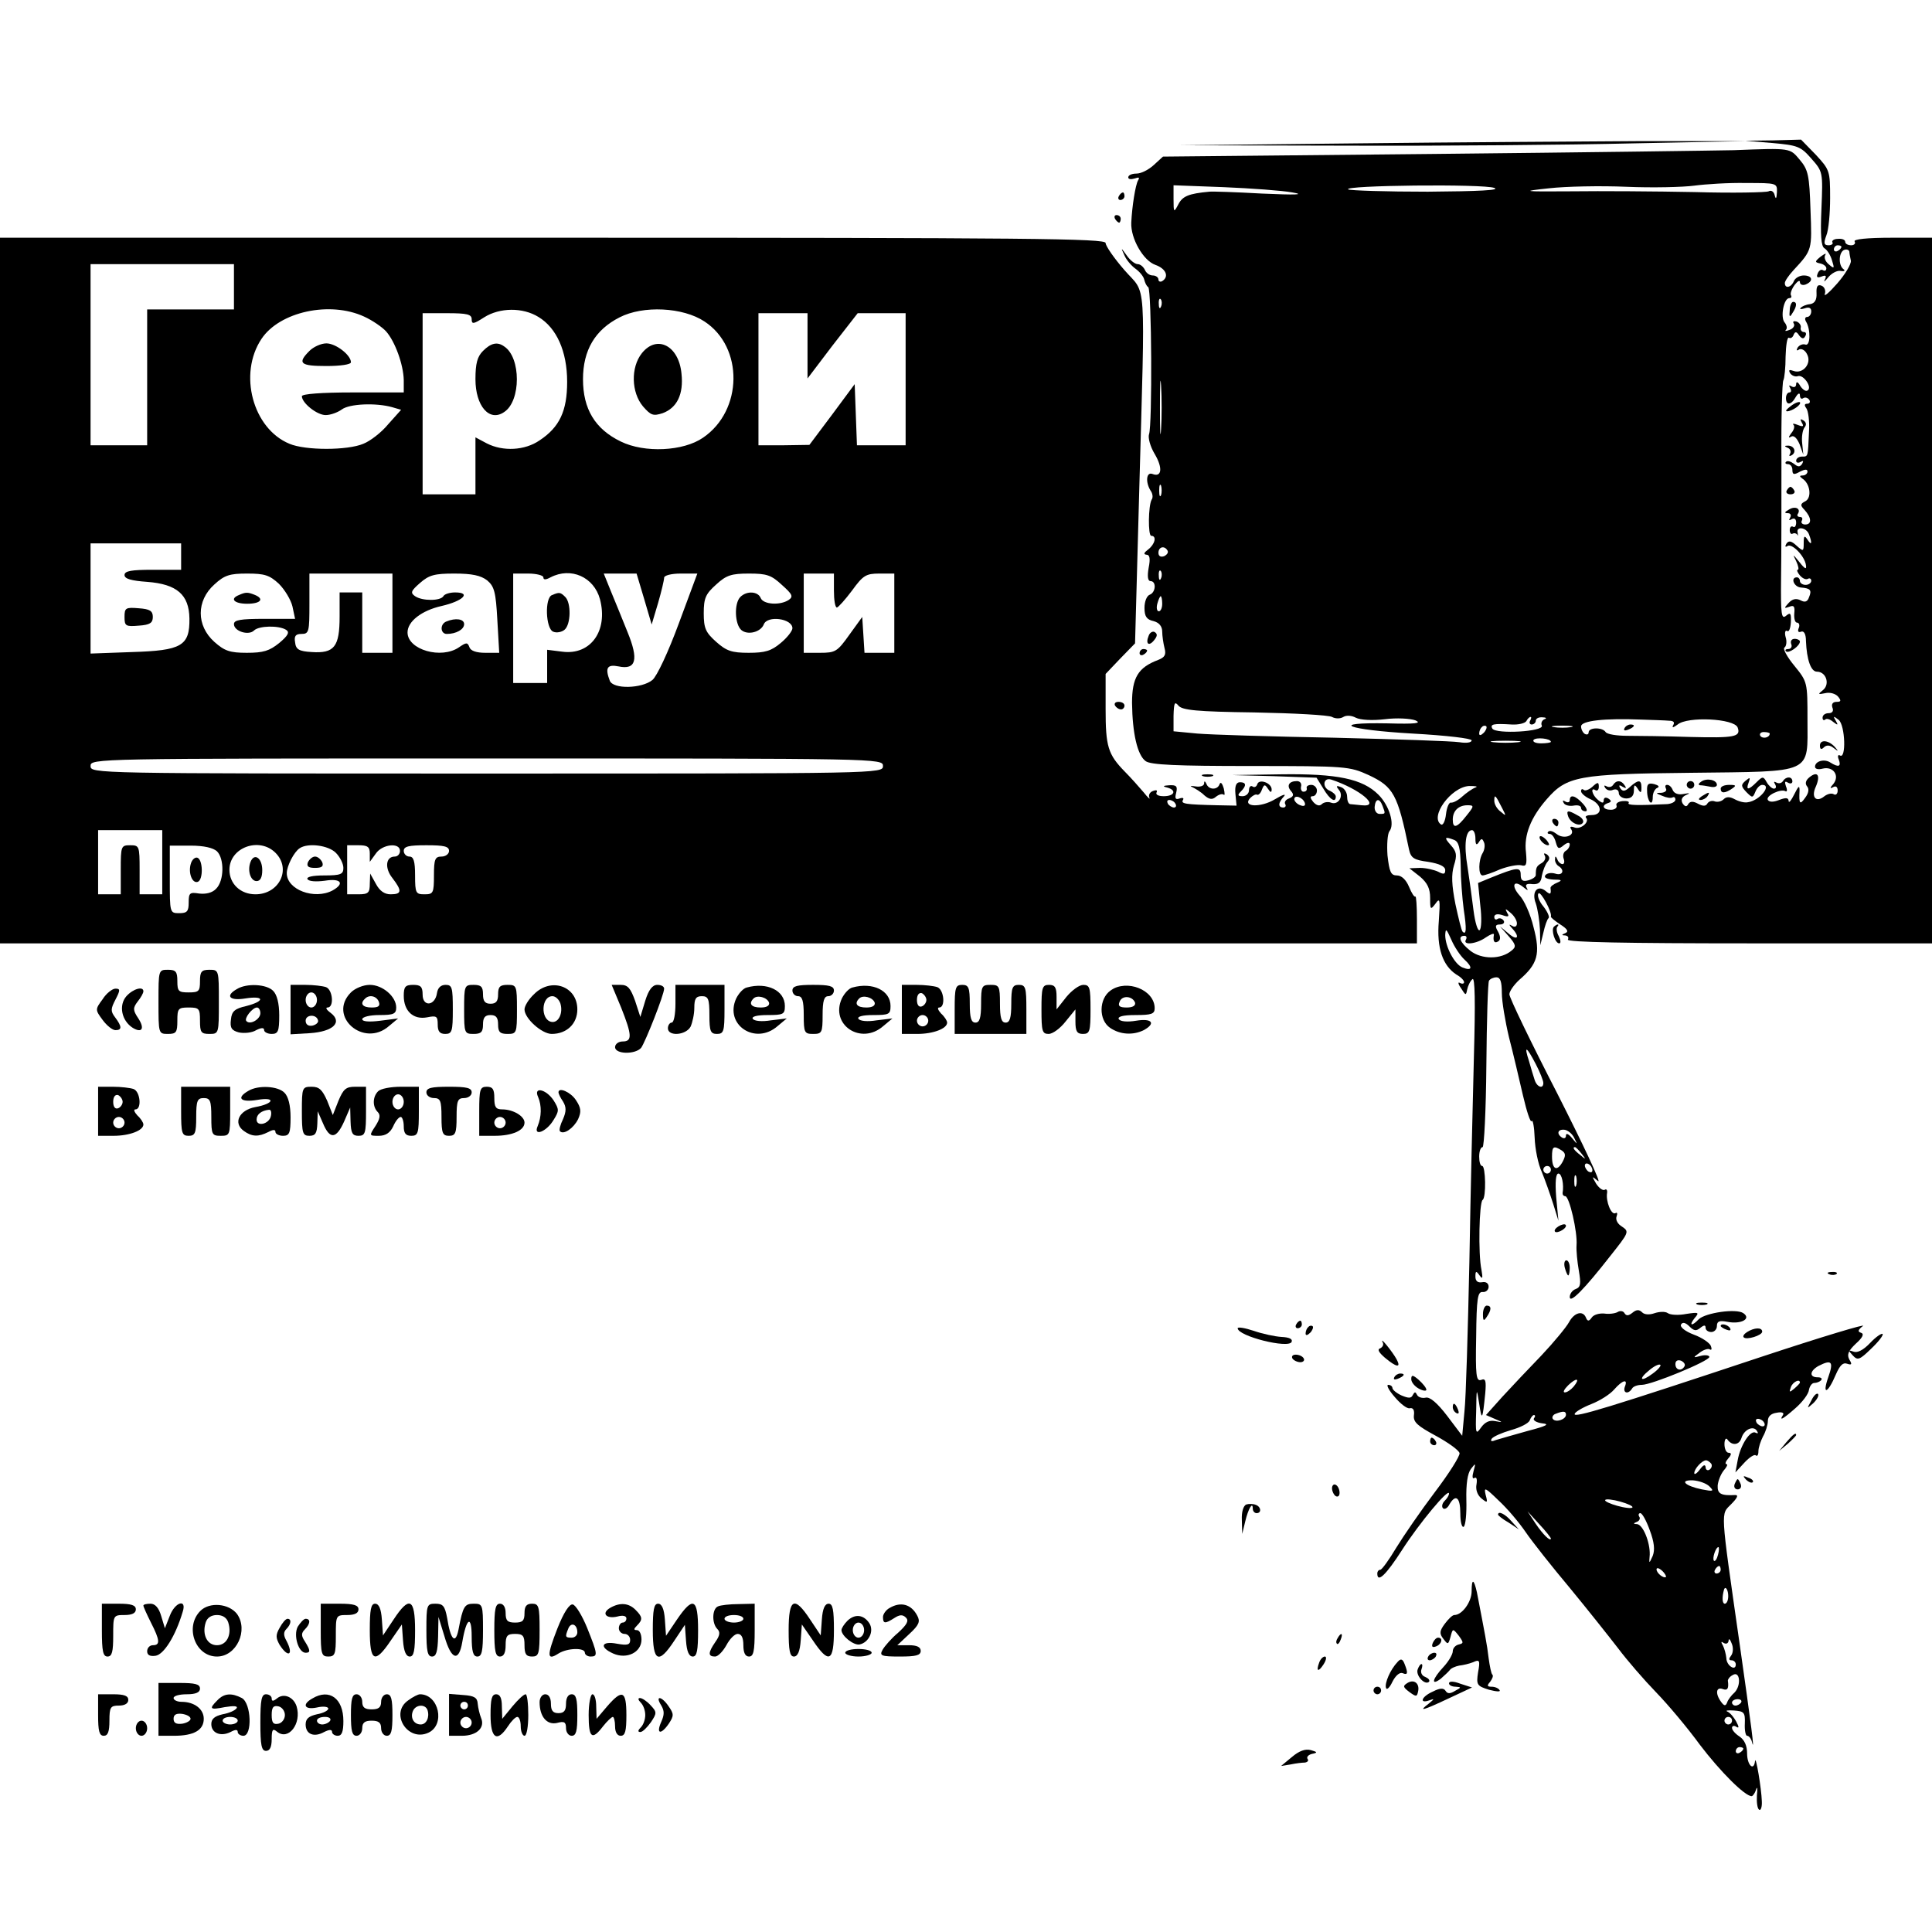 <?xml version="1.0" standalone="no"?>
<!DOCTYPE svg PUBLIC "-//W3C//DTD SVG 20010904//EN"
 "http://www.w3.org/TR/2001/REC-SVG-20010904/DTD/svg10.dtd">
<svg version="1.0" xmlns="http://www.w3.org/2000/svg"
 width="512pt" height="512pt" viewBox="0 0 512 512"
 preserveAspectRatio="xMidYMid meet">
<g transform="translate(0,512) scale(0.1,-0.1)"
fill="#000000" stroke="none">
<path d="M3590 4740 l-465 -5 450 -1 c248 -1 585 2 750 6 l300 6 -285 0 c-157
-1 -494 -3 -750 -6z"/>
<path d="M4697 4741 c67 -6 75 -9 103 -41 31 -35 31 -36 27 -133 -3 -70 -1
-100 8 -105 7 -4 16 -18 20 -32 7 -22 6 -23 -8 -11 -9 7 -14 18 -10 25 4 6 -1
4 -12 -4 -16 -13 -16 -15 -2 -18 10 -2 17 -8 17 -13 0 -6 -4 -8 -9 -5 -5 3
-11 -1 -14 -9 -4 -10 -1 -12 10 -8 12 5 14 2 9 -8 -4 -8 0 -5 9 6 9 11 24 19
33 17 10 -2 13 1 7 5 -14 11 -12 46 3 51 6 2 12 0 13 -5 0 -4 2 -15 4 -24 1
-9 -15 -36 -36 -60 -21 -24 -36 -37 -33 -28 3 9 -1 19 -9 22 -10 4 -14 -2 -13
-20 1 -18 -5 -27 -17 -29 -11 -1 -22 -6 -25 -10 -4 -4 1 -4 11 -1 11 4 17 1
17 -8 0 -8 -5 -15 -11 -15 -5 0 -7 -5 -3 -12 13 -21 12 -67 -2 -61 -6 2 -15
-1 -20 -8 -4 -7 -3 -10 4 -5 6 3 16 -2 21 -13 13 -24 -11 -53 -36 -44 -11 4
-14 3 -9 -6 5 -7 14 -10 20 -8 15 6 40 -30 26 -38 -5 -3 -13 3 -19 12 -6 11
-11 13 -11 5 0 -7 -5 -10 -12 -6 -7 4 -8 3 -4 -4 4 -7 3 -12 -2 -12 -5 0 -9
-7 -9 -15 0 -20 14 -19 26 3 6 10 11 12 11 4 0 -7 4 -11 9 -7 5 3 12 1 16 -5
3 -5 1 -10 -6 -10 -7 0 -8 -4 -2 -12 5 -7 9 -35 7 -63 -3 -67 -2 -65 -19 -65
-8 0 -15 -5 -15 -11 0 -5 5 -7 12 -3 7 4 8 3 4 -5 -6 -9 -11 -9 -22 0 -8 6
-17 9 -21 5 -3 -3 -1 -6 5 -6 7 0 12 -7 12 -15 0 -13 4 -14 20 -5 14 7 20 7
20 0 0 -5 -6 -10 -12 -10 -9 0 -10 -2 -2 -8 21 -13 26 -50 9 -60 -14 -7 -15
-11 -3 -23 19 -21 20 -39 2 -39 -8 0 -12 5 -9 10 3 6 1 10 -5 10 -6 0 -9 4 -5
9 8 14 -9 21 -25 10 -11 -6 -12 -9 -2 -9 7 0 10 -5 6 -12 -4 -7 -3 -8 4 -4 7
4 12 1 12 -9 0 -9 -4 -14 -8 -11 -5 3 -9 -1 -9 -9 0 -8 4 -12 8 -9 4 2 9 1 12
-3 2 -5 2 -2 1 5 -5 18 23 15 30 -4 9 -24 7 -31 -4 -14 -8 12 -10 10 -10 -9 0
-23 -1 -23 -19 -7 -14 13 -21 14 -27 5 -4 -7 -3 -10 3 -6 12 8 46 -27 49 -51
2 -12 -3 -10 -17 8 -18 22 -19 23 -9 3 6 -13 8 -23 4 -23 -3 0 -1 -7 6 -15 7
-8 16 -12 21 -9 5 3 9 0 9 -5 0 -6 -7 -11 -15 -11 -8 0 -15 5 -15 10 0 6 -4
10 -8 10 -18 0 -8 -26 11 -27 25 -2 29 -7 21 -26 -4 -12 -11 -14 -22 -8 -12 6
-22 4 -32 -7 -13 -14 -12 -15 2 -10 12 5 15 1 13 -18 -1 -13 2 -24 7 -24 6 0
8 -7 5 -14 -4 -9 -1 -13 6 -10 8 3 13 -7 13 -25 2 -49 13 -81 29 -81 24 0 35
-32 17 -48 -15 -12 -15 -13 5 -9 12 3 27 -1 34 -9 9 -11 8 -14 -4 -14 -10 0
-14 -6 -11 -15 4 -9 0 -15 -10 -15 -9 0 -16 -5 -16 -12 0 -6 3 -8 7 -5 3 4 13
1 21 -6 13 -10 14 -9 7 3 -8 13 -6 13 8 2 17 -15 20 -105 3 -94 -5 3 -7 -2 -3
-11 7 -19 -1 -21 -22 -8 -16 11 -41 4 -41 -11 0 -6 9 -8 20 -5 28 7 46 -18 29
-40 -10 -11 -10 -14 -1 -9 7 4 12 1 12 -9 0 -9 -5 -13 -10 -10 -6 4 -17 1 -25
-5 -22 -18 -36 -3 -23 25 13 30 5 43 -17 25 -10 -8 -12 -17 -6 -24 6 -7 4 -18
-5 -30 -14 -20 -17 -17 -15 19 0 15 -3 12 -14 -10 -8 -16 -14 -24 -15 -18 0 9
-7 10 -25 3 -15 -6 -26 -6 -30 0 -7 11 35 31 47 23 4 -2 5 4 1 13 -4 12 -3 15
5 10 7 -4 12 -2 12 3 0 14 -17 14 -25 1 -4 -6 -11 -7 -17 -4 -7 4 -8 2 -4 -4
4 -7 3 -12 -3 -12 -5 0 -14 8 -19 17 -9 16 -11 16 -27 0 -21 -21 -29 -22 -21
-1 5 14 4 15 -8 5 -13 -11 -12 -15 2 -30 16 -16 17 -16 24 1 4 10 12 18 18 18
27 0 -7 -42 -38 -46 -9 -2 -24 2 -35 8 -13 7 -22 7 -29 0 -6 -6 -16 -8 -23 -6
-7 3 -16 1 -20 -5 -4 -8 -12 -8 -25 -1 -13 7 -21 7 -26 -1 -4 -8 -9 -7 -15 2
-5 9 -2 17 9 22 12 5 11 6 -6 3 -14 -3 -25 1 -29 10 -3 8 -9 14 -15 14 -5 0
-6 -4 -3 -10 3 -5 -2 -10 -12 -11 -16 0 -16 -1 2 -8 11 -5 23 -7 28 -4 4 2 7
-1 7 -6 0 -6 -10 -11 -22 -12 -83 -4 -106 -3 -102 3 3 4 -5 6 -16 5 -11 -1
-19 -6 -16 -12 2 -6 -5 -11 -15 -11 -21 0 -26 12 -7 18 9 3 9 6 0 12 -7 4 -12
2 -12 -5 0 -8 -4 -8 -15 1 -16 13 -21 35 -7 26 5 -3 9 1 9 9 0 13 -3 13 -17 0
-9 -8 -20 -12 -23 -8 -4 3 -7 2 -7 -4 0 -5 11 -15 25 -21 31 -14 33 -42 3 -42
-12 0 -18 -3 -15 -7 11 -11 -14 -32 -30 -26 -11 4 -14 2 -9 -5 11 -17 -21 -27
-39 -12 -9 7 -18 10 -22 6 -3 -3 -2 -6 4 -6 6 0 13 -10 16 -22 5 -18 8 -19 21
-8 10 8 16 8 16 2 0 -6 -5 -14 -11 -17 -6 -4 -8 -13 -5 -21 3 -8 1 -14 -3 -14
-5 0 -12 6 -14 13 -4 9 -6 9 -6 0 -1 -6 4 -15 9 -18 18 -11 11 -27 -9 -20 -11
3 -22 1 -26 -5 -4 -6 5 -10 22 -11 22 0 24 -2 10 -8 -10 -4 -18 -10 -18 -14 2
-17 0 -19 -12 -9 -22 19 -39 -1 -27 -32 5 -15 10 -46 11 -69 l1 -42 8 33 c4
18 10 36 14 39 3 3 -3 17 -14 31 -11 13 -17 29 -13 34 5 9 37 -50 33 -61 -1
-2 10 -11 25 -21 19 -12 23 -19 13 -23 -10 -4 -10 -6 0 -6 7 -1 10 -5 7 -11
-4 -7 158 -10 479 -10 l486 0 0 935 0 935 -106 0 c-67 0 -103 -4 -99 -10 3 -5
-1 -10 -9 -10 -9 0 -16 4 -16 9 0 6 -9 9 -19 8 -11 0 -17 -5 -15 -9 3 -4 -2
-8 -10 -8 -12 0 -14 5 -6 26 6 14 10 59 10 99 0 72 -1 75 -38 115 l-39 40 -74
-2 -74 -1 72 -6z m183 -275 c0 -3 -4 -8 -10 -11 -5 -3 -10 -1 -10 4 0 6 5 11
10 11 6 0 10 -2 10 -4z"/>
<path d="M4595 4722 c-44 -1 -403 -6 -797 -10 l-716 -7 -24 -22 c-14 -13 -34
-23 -46 -23 -12 0 -22 -4 -22 -10 0 -5 7 -6 17 -3 11 4 14 3 9 -5 -7 -12 -16
-69 -18 -112 -2 -42 32 -101 64 -112 28 -10 37 -31 18 -43 -5 -3 -10 -1 -10 4
0 6 -7 11 -15 11 -9 0 -18 7 -21 15 -4 8 -12 15 -19 15 -7 0 -20 10 -29 23
-16 22 -16 22 -6 0 5 -12 19 -28 29 -35 11 -8 21 -20 23 -28 2 -8 6 -18 11
-21 9 -7 11 -367 2 -390 -3 -9 3 -32 15 -52 22 -37 19 -63 -6 -53 -16 6 -19
-21 -5 -44 6 -8 7 -19 3 -24 -9 -16 -10 -96 -1 -96 15 0 10 -22 -8 -36 -12 -9
-13 -13 -5 -14 9 0 11 -10 6 -35 -4 -23 -2 -35 5 -35 16 0 14 -30 -2 -36 -8
-3 -14 -18 -14 -35 0 -23 6 -31 24 -35 15 -4 23 -14 23 -28 0 -11 3 -31 6 -43
5 -18 1 -25 -17 -32 -53 -20 -69 -47 -69 -114 1 -80 14 -138 36 -154 13 -10
83 -13 278 -13 255 0 262 -1 313 -24 66 -31 77 -51 107 -197 5 -23 13 -28 51
-33 30 -5 45 -12 45 -22 0 -11 -4 -12 -19 -4 -11 5 -32 10 -48 10 l-28 -1 28
-22 c20 -17 27 -32 27 -57 0 -31 1 -32 14 -15 12 17 13 12 9 -46 -6 -71 10
-118 47 -142 11 -6 20 -15 20 -20 0 -4 -5 -5 -11 -2 -6 4 -5 -3 3 -14 12 -19
13 -20 16 -4 2 10 8 23 14 28 7 7 8 -61 4 -205 -3 -118 -9 -363 -12 -545 -4
-181 -9 -359 -13 -395 l-6 -65 -40 53 c-26 34 -46 51 -57 48 -9 -2 -20 1 -23
8 -4 8 -6 8 -11 -1 -4 -9 -11 -9 -30 -1 -13 6 -24 15 -24 20 0 4 -5 8 -11 8
-6 0 2 -15 17 -32 15 -18 33 -32 40 -30 9 2 13 -5 11 -19 -2 -18 10 -28 58
-54 33 -18 61 -38 63 -46 1 -8 -28 -54 -66 -104 -37 -49 -83 -116 -102 -147
-19 -32 -38 -58 -42 -58 -4 0 -8 -4 -8 -10 0 -26 23 -4 66 63 45 70 124 165
124 149 0 -5 -5 -13 -12 -20 -6 -6 -8 -15 -4 -19 4 -4 12 0 17 10 17 29 29 19
29 -24 0 -22 4 -38 9 -35 5 4 8 35 7 71 -1 42 3 70 12 82 13 17 13 16 7 -6 -4
-14 -3 -21 2 -18 6 4 8 -3 6 -16 -3 -14 2 -29 13 -38 16 -13 17 -12 11 10 -5
21 -1 19 34 -15 23 -21 55 -59 72 -84 17 -25 70 -92 117 -148 47 -57 104 -129
128 -160 24 -32 69 -84 101 -117 32 -33 84 -95 116 -139 54 -71 119 -136 137
-136 3 0 9 8 12 18 3 9 4 2 2 -16 -1 -18 1 -35 6 -38 4 -3 8 7 7 23 -1 33 -16
123 -18 106 -3 -28 -21 -11 -21 20 0 21 -7 36 -20 45 -11 7 -20 17 -20 23 0 5
5 7 11 3 8 -5 8 -1 0 14 -6 11 -16 23 -23 26 -7 3 1 4 17 3 27 -2 30 -5 29
-34 -1 -18 2 -33 6 -33 5 0 11 -8 13 -17 8 -31 -2 44 -33 262 -52 363 -50 340
-22 369 15 15 20 24 11 24 -38 -2 -48 3 -47 25 1 12 8 30 16 40 8 9 12 17 7
17 -4 0 -2 7 5 15 9 10 9 15 1 15 -6 0 -11 10 -11 23 0 12 4 18 8 12 12 -17
31 -15 37 4 7 23 32 34 41 19 4 -6 3 -8 -3 -5 -14 9 -41 -33 -48 -73 l-6 -32
24 26 c13 14 27 23 30 19 4 -3 7 1 7 11 0 10 6 27 12 39 7 12 13 31 13 41 0
12 8 20 23 22 14 3 21 0 17 -6 -11 -17 0 -11 34 19 18 16 34 37 35 48 2 10 8
18 14 18 6 0 14 3 18 7 4 5 0 8 -9 8 -23 0 -21 17 2 30 35 18 41 12 26 -30
-17 -49 -1 -43 20 7 11 25 19 33 30 29 12 -4 14 -2 6 11 -7 13 -3 23 17 42 18
16 23 26 14 29 -10 3 -8 8 5 18 10 7 -110 -29 -267 -81 -406 -135 -501 -164
-497 -152 1 5 21 17 44 26 23 9 50 26 61 39 22 25 37 29 28 7 -6 -17 9 -21 19
-5 3 6 15 10 26 10 26 0 179 63 179 74 0 4 -10 6 -22 3 -22 -6 -22 -5 -4 8 10
8 23 12 27 9 5 -3 6 1 3 9 -3 8 -23 22 -45 30 -24 9 -38 21 -34 27 4 7 12 5
22 -5 12 -12 18 -13 29 -4 10 8 14 8 14 0 0 -6 7 -11 15 -11 8 0 15 7 15 16 0
13 7 15 28 11 36 -7 64 8 42 23 -19 13 -100 1 -118 -16 -19 -20 -27 -17 -11 3
13 15 11 16 -22 11 -20 -4 -42 -3 -49 2 -7 5 -23 4 -35 0 -14 -5 -27 -4 -33 2
-8 8 -15 8 -26 -1 -10 -8 -16 -9 -21 -1 -3 6 -12 7 -18 3 -7 -4 -23 -6 -36 -4
-13 1 -28 -3 -33 -11 -7 -10 -11 -10 -15 0 -8 20 -31 14 -45 -12 -7 -13 -40
-53 -73 -88 -33 -34 -80 -84 -104 -110 l-43 -48 23 -10 c23 -10 23 -10 1 -6
-15 3 -27 -3 -37 -17 -14 -20 -15 -17 -13 43 1 63 1 64 8 20 7 -47 9 -43 16
27 3 34 1 41 -11 36 -13 -4 -15 12 -13 114 1 103 4 120 17 119 9 -1 16 6 16
14 0 9 -7 14 -17 12 -12 -2 -18 3 -18 15 0 15 2 16 11 3 8 -11 9 -8 5 15 -9
42 -6 178 3 185 10 6 8 90 -1 90 -5 0 -8 11 -8 25 0 14 4 25 9 25 4 0 9 97 10
216 1 119 4 220 7 225 3 5 12 9 20 9 10 0 14 -12 14 -41 0 -23 9 -76 19 -118
11 -42 27 -111 37 -154 10 -43 20 -73 23 -68 3 5 7 -15 8 -44 1 -29 9 -70 19
-91 9 -22 22 -59 30 -84 l14 -45 -6 63 c-3 40 -1 62 6 62 9 0 15 -29 11 -52 0
-5 3 -8 7 -8 11 0 33 -96 30 -130 -1 -14 2 -44 6 -67 6 -35 5 -44 -8 -49 -9
-3 -16 -13 -16 -21 0 -19 39 21 107 108 50 63 51 65 32 78 -12 7 -18 18 -15
27 3 8 2 12 -3 9 -11 -6 -26 32 -22 54 1 7 -2 11 -6 8 -5 -3 -15 4 -23 16 -12
21 -12 21 5 7 10 -8 -39 96 -108 232 -70 136 -127 254 -127 263 0 8 12 25 26
38 49 42 57 69 38 140 -8 34 -25 72 -37 84 -23 26 -16 43 10 22 11 -9 14 -10
9 -2 -5 9 0 12 15 10 16 -1 23 4 25 22 3 14 9 30 15 37 7 8 6 14 -2 20 -7 4
-9 3 -5 -4 3 -6 0 -14 -8 -19 -14 -8 -16 -12 -16 -32 0 -5 -9 -11 -20 -14 -15
-4 -20 0 -20 15 0 21 -10 20 -79 -8 l-34 -14 6 -60 c4 -32 3 -62 -2 -65 -5 -3
-12 21 -16 52 -4 32 -11 84 -16 116 -10 59 -5 97 12 97 5 0 9 -10 9 -22 0 -17
3 -19 9 -10 7 11 9 11 14 -1 3 -7 1 -20 -4 -28 -11 -18 -12 -59 0 -59 5 0 26
7 46 16 21 8 46 13 56 11 14 -4 16 1 13 34 -6 46 13 93 55 141 53 61 83 67
382 70 328 4 309 -5 309 141 0 99 0 100 -35 143 -19 23 -31 45 -26 48 5 3 7
16 3 28 -3 11 -1 19 4 16 5 -4 9 7 10 23 1 24 -1 27 -13 17 -12 -10 -14 4 -13
98 1 60 1 201 1 313 -1 112 2 208 5 213 3 5 6 34 6 63 1 30 4 52 9 50 4 -3 10
1 12 7 4 10 8 10 15 -1 7 -9 12 -10 16 -2 4 6 2 11 -3 11 -6 0 -10 5 -9 11 2
6 -3 14 -11 17 -8 2 -11 0 -7 -6 3 -5 -2 -13 -11 -16 -10 -4 -14 -4 -10 0 4 4
2 13 -4 20 -11 14 -2 64 13 64 5 0 7 3 4 8 -2 4 2 16 10 27 8 10 14 14 14 7 0
-6 7 -9 15 -6 22 9 18 24 -5 24 -11 0 -23 -7 -26 -15 -7 -17 -24 -21 -24 -5 0
5 10 20 23 34 50 54 49 53 45 160 -3 91 -6 106 -28 132 -27 32 -22 32 -175 26z
m114 -112 c-1 -17 -3 -19 -6 -7 -2 9 -9 14 -16 10 -6 -3 -94 -5 -196 -2 -102
2 -249 3 -326 2 -132 -1 -135 0 -60 8 44 5 136 7 205 4 69 -3 150 -1 180 3 30
4 92 8 137 7 82 0 83 0 82 -25z m-1284 0 c35 -6 10 -7 -80 -3 -71 4 -134 6
-140 5 -55 -5 -71 -12 -82 -33 -12 -23 -13 -23 -13 13 l0 37 133 -5 c72 -3
155 -9 182 -14z m535 12 c17 -6 -39 -9 -176 -10 -110 0 -205 3 -211 6 -17 11
359 15 387 4z m-883 -314 c-3 -8 -6 -5 -6 6 -1 11 2 17 5 13 3 -3 4 -12 1 -19z
m0 -325 c-2 -32 -3 -6 -3 57 0 63 1 89 3 58 2 -32 2 -84 0 -115z m0 -175 c-3
-7 -5 -2 -5 12 0 14 2 19 5 13 2 -7 2 -19 0 -25z m17 -147 c3 -5 -1 -11 -9
-15 -9 -3 -15 0 -15 9 0 16 16 20 24 6z m-17 -73 c-3 -8 -6 -5 -6 6 -1 11 2
17 5 13 3 -3 4 -12 1 -19z m3 -68 c0 -11 -4 -20 -9 -20 -5 0 -7 9 -4 20 3 11
7 20 9 20 2 0 4 -9 4 -20z m244 -288 c104 -2 197 -7 206 -12 9 -5 22 -5 30 0
8 5 22 4 33 -2 12 -6 43 -8 77 -4 31 4 67 2 81 -3 18 -8 0 -10 -74 -8 -159 3
-108 -17 66 -27 91 -5 157 -13 157 -18 0 -6 -14 -8 -32 -5 -18 3 -168 8 -333
12 -165 3 -328 8 -362 11 l-63 6 0 41 c1 35 3 39 13 27 10 -12 48 -16 201 -18z
m731 -22 c-3 -5 -1 -10 4 -10 6 0 11 5 11 10 0 6 8 10 18 9 9 0 12 -3 5 -5 -7
-3 -10 -11 -7 -17 6 -16 -121 -23 -131 -8 -7 12 3 14 51 11 18 -1 35 3 39 9 3
6 8 11 11 11 3 0 2 -4 -1 -10z m368 0 c12 0 16 -4 11 -12 -4 -8 1 -6 12 2 26
22 150 16 159 -8 9 -25 -8 -28 -127 -25 -62 2 -136 3 -165 3 -28 0 -54 4 -58
10 -8 13 -45 13 -45 -1 0 -5 -4 -7 -10 -4 -5 3 -10 12 -10 20 0 15 62 22 160
18 30 -1 63 -2 73 -3z m-491 -32 c-7 -7 -12 -8 -12 -2 0 6 3 14 7 17 3 4 9 5
12 2 2 -3 -1 -11 -7 -17z m231 15 c-13 -2 -33 -2 -45 0 -13 2 -3 4 22 4 25 0
35 -2 23 -4z m527 -17 c0 -11 -19 -15 -25 -6 -3 5 1 10 9 10 9 0 16 -2 16 -4z
m-580 -22 c0 -2 -12 -4 -26 -4 -14 0 -23 4 -20 9 6 8 46 4 46 -5z m-87 -1
c-18 -2 -48 -2 -65 0 -18 2 -4 4 32 4 36 0 50 -2 33 -4z m-113 -120 c-8 -3
-24 -14 -35 -24 -11 -10 -24 -17 -30 -16 -5 1 -11 -13 -13 -31 -2 -18 -8 -30
-13 -27 -31 20 26 99 74 102 18 0 25 -1 17 -4z m70 -53 c12 -23 12 -24 -3 -11
-10 7 -17 20 -17 29 0 18 3 16 20 -18z m-94 -22 c-25 -32 -36 -35 -36 -10 0
23 15 38 39 38 18 0 18 -2 -3 -28z m-32 -64 c12 -5 16 -21 17 -68 0 -33 4 -86
8 -116 8 -52 7 -69 -3 -59 -3 3 -11 36 -19 73 -10 51 -11 78 -4 102 9 28 7 37
-8 54 -19 21 -17 24 9 14z m166 -221 c0 -8 -5 -11 -12 -7 -10 6 -10 4 0 -7 21
-23 13 -33 -10 -13 l-23 19 23 -26 c19 -22 21 -28 8 -38 -28 -24 -79 -24 -109
-1 -28 22 -35 40 -16 40 5 0 7 -4 4 -10 -10 -16 28 -12 53 6 12 8 22 12 21 7
-3 -17 1 -24 11 -18 7 4 7 13 0 26 -9 15 -7 19 5 19 9 0 13 5 10 10 -4 6 -11
8 -16 5 -5 -4 -9 -1 -9 5 0 7 8 9 21 5 16 -6 20 -4 13 6 -6 12 -5 12 9 0 9 -7
17 -20 17 -28z m-139 -96 c23 -21 20 -31 -5 -21 -21 8 -46 55 -46 86 1 19 3
17 16 -12 8 -19 24 -43 35 -53z m189 -277 c11 -21 20 -44 20 -50 0 -17 -17
-11 -23 8 -3 9 -10 32 -15 50 -14 43 -7 40 18 -8z m102 -196 c9 -18 9 -18 -6
0 -9 11 -16 14 -16 7 0 -7 -4 -9 -10 -6 -16 10 -12 23 6 21 9 -1 21 -11 26
-22z m-33 -33 c10 -7 11 -13 2 -30 -15 -27 -28 -20 -28 14 0 27 4 30 26 16z
m52 -8 c13 -16 12 -17 -3 -4 -17 13 -22 21 -14 21 2 0 10 -8 17 -17z m29 -44
c0 -6 -4 -7 -10 -4 -5 3 -10 11 -10 16 0 6 5 7 10 4 6 -3 10 -11 10 -16z
m-110 1 c0 -5 -4 -10 -10 -10 -5 0 -10 5 -10 10 0 6 5 10 10 10 6 0 10 -4 10
-10z m67 -42 c-3 -7 -5 -2 -5 12 0 14 2 19 5 13 2 -7 2 -19 0 -25z m287 -479
c-8 -14 -24 -10 -24 6 0 9 6 12 15 9 8 -4 12 -10 9 -15z m-84 -19 c-32 -24
-40 -16 -9 9 13 11 26 17 29 14 3 -2 -6 -13 -20 -23z m-210 -35 c-7 -8 -17
-15 -23 -15 -6 0 -2 8 9 19 22 21 33 19 14 -4z m600 11 c0 -2 -7 -9 -15 -16
-13 -11 -14 -10 -9 4 5 14 24 23 24 12z m-620 -85 c0 -13 -28 -22 -35 -11 -3
4 1 11 7 13 20 8 28 8 28 -2z m-85 -10 c-3 -5 7 -11 22 -13 21 -2 12 -7 -38
-20 -36 -10 -74 -21 -84 -24 -12 -5 -16 -4 -12 3 4 6 27 16 51 23 25 7 47 18
50 26 3 8 8 14 11 14 4 0 4 -4 0 -9z m610 -11 c3 -5 2 -10 -4 -10 -5 0 -13 5
-16 10 -3 6 -2 10 4 10 5 0 13 -4 16 -10z m-140 -109 c3 -5 1 -12 -5 -16 -5
-3 -10 0 -10 7 -1 8 -6 6 -15 -6 -8 -11 -15 -15 -15 -10 0 12 21 34 31 34 4 0
10 -4 14 -9z m-5 -60 c13 -13 11 -14 -20 -8 -44 9 -61 25 -24 24 16 -1 36 -8
44 -16z m-205 -53 c5 -5 -5 -6 -25 -2 -19 4 -39 11 -45 16 -5 5 5 6 25 2 19
-4 39 -11 45 -16z m-215 -85 c0 -10 -21 10 -41 40 l-21 32 31 -34 c17 -18 31
-36 31 -38z m262 22 c12 -32 14 -52 8 -68 -10 -22 -10 -22 -8 3 1 33 -18 80
-34 81 -10 0 -10 2 0 6 6 2 10 9 6 14 -3 5 -1 9 3 9 5 0 16 -20 25 -45z m181
-65 c-3 -12 -8 -19 -11 -16 -5 6 5 36 12 36 2 0 2 -9 -1 -20z m-138 -59 c-6
-5 -25 10 -25 20 0 5 6 4 14 -3 8 -7 12 -15 11 -17z m145 19 c0 -5 -5 -10 -11
-10 -5 0 -7 5 -4 10 3 6 8 10 11 10 2 0 4 -4 4 -10z m20 -70 c0 -11 -4 -20 -9
-20 -7 0 -8 17 -2 38 4 10 11 -2 11 -18z m8 -157 c-7 -9 -7 -13 1 -13 6 0 11
-5 11 -11 0 -19 -25 -3 -25 17 -1 10 -5 25 -9 33 -6 10 -5 12 2 7 7 -4 12 -1
13 6 0 7 4 4 8 -7 5 -11 4 -25 -1 -32z m9 -98 c-9 -8 -18 -20 -20 -27 -4 -10
-8 -9 -16 2 -16 22 -13 40 4 34 13 -5 17 1 14 22 0 4 5 11 13 15 19 12 23 -27
5 -46z m17 -27 c-3 -4 -9 -8 -15 -8 -5 0 -9 4 -9 8 0 5 7 9 15 9 8 0 12 -4 9
-9z m-24 -48 c0 -5 -4 -10 -10 -10 -5 0 -10 5 -10 10 0 6 5 10 10 10 6 0 10
-4 10 -10z m30 -74 c0 -3 -4 -8 -10 -11 -5 -3 -10 -1 -10 4 0 6 5 11 10 11 6
0 10 -2 10 -4z"/>
<path d="M4305 3190 c-3 -6 1 -7 9 -4 18 7 21 14 7 14 -6 0 -13 -4 -16 -10z"/>
<path d="M2965 4600 c-3 -5 -1 -10 4 -10 6 0 11 5 11 10 0 6 -2 10 -4 10 -3 0
-8 -4 -11 -10z"/>
<path d="M2955 4540 c3 -5 8 -10 11 -10 2 0 4 5 4 10 0 6 -5 10 -11 10 -5 0
-7 -4 -4 -10z"/>
<path d="M0 3555 l0 -935 1878 0 1877 0 0 64 c0 35 -2 62 -4 60 -3 -2 -10 9
-17 26 -8 19 -20 30 -32 30 -16 0 -20 9 -25 53 -2 28 0 57 5 64 15 18 0 68
-29 97 -42 42 -109 56 -257 54 l-131 -2 112 -3 112 -4 18 -29 c17 -29 33 -39
33 -21 0 5 -7 11 -15 15 -22 8 -19 37 3 30 76 -25 134 -74 80 -68 -13 1 -26 3
-30 3 -5 1 -8 10 -8 20 0 10 -7 22 -16 25 -13 5 -14 3 -6 -7 14 -16 -1 -42
-21 -34 -8 3 -19 1 -24 -4 -6 -6 -14 -4 -23 6 -8 10 -9 15 -1 15 6 0 11 7 11
15 0 8 -7 15 -15 15 -8 0 -14 -4 -12 -9 1 -5 -2 -9 -8 -9 -5 -1 -9 6 -7 14 2
8 -3 14 -11 14 -21 0 -28 -12 -16 -26 9 -10 7 -15 -5 -20 -9 -3 -13 -10 -10
-15 3 -5 0 -9 -5 -9 -15 0 -14 13 2 30 6 7 -4 4 -24 -8 -38 -23 -88 -21 -66 3
7 7 15 11 18 9 4 -2 10 4 13 13 6 15 8 15 16 3 7 -11 10 -11 10 -2 0 17 -33
29 -38 14 -2 -7 -8 -10 -13 -6 -5 3 -9 -2 -9 -10 0 -9 -8 -16 -17 -16 -13 0
-14 3 -5 12 16 16 15 25 -2 25 -10 0 -14 -10 -12 -31 l3 -31 -51 1 c-86 2 -97
4 -91 14 3 5 0 7 -9 4 -11 -4 -13 0 -9 15 4 17 1 21 -18 20 -17 -1 -19 -3 -6
-6 26 -7 20 -23 -9 -23 -14 0 -22 4 -19 10 3 6 -1 7 -9 4 -9 -3 -13 -11 -10
-18 3 -6 -4 0 -15 14 -12 14 -34 39 -50 55 -45 46 -51 67 -51 166 l0 93 39 41
39 40 11 402 c16 584 20 519 -39 587 -27 31 -50 64 -50 72 0 12 -196 14 -1465
14 l-1465 0 0 -935z m620 805 l0 -60 -115 0 -115 0 0 -180 0 -180 -75 0 -75 0
0 240 0 240 190 0 190 0 0 -60z m345 -79 c22 -10 48 -28 58 -39 24 -27 46 -88
47 -129 l0 -33 -135 0 c-83 0 -135 -4 -135 -10 0 -18 40 -50 63 -50 13 0 32 7
43 15 20 15 90 18 133 6 l24 -7 -34 -38 c-18 -22 -48 -45 -66 -52 -42 -18
-154 -18 -196 0 -97 40 -136 185 -74 278 48 72 181 101 272 59z m462 -1 c48
-29 76 -91 76 -172 0 -77 -20 -120 -73 -155 -39 -27 -97 -30 -140 -8 l-30 16
0 -76 0 -75 -70 0 -70 0 0 240 0 240 65 0 c53 0 65 -3 65 -16 0 -14 5 -13 33
5 41 26 102 27 144 1z m440 -12 c104 -68 102 -236 -4 -308 -52 -36 -155 -41
-218 -10 -68 33 -100 86 -100 165 0 77 32 131 97 164 62 32 168 27 225 -11z
m273 -64 l0 -87 66 87 67 86 63 0 64 0 0 -175 0 -175 -65 0 -64 0 -3 81 -3 81
-60 -81 -60 -80 -67 -1 -68 0 0 175 0 175 65 0 65 0 0 -86z m-1660 -559 l0
-35 -75 0 c-57 0 -75 -3 -75 -14 0 -10 18 -15 60 -18 79 -6 111 -34 112 -97 1
-73 -21 -85 -152 -89 l-110 -4 0 146 0 146 120 0 120 0 0 -35z m259 -72 c16
-16 32 -43 36 -60 l7 -33 -81 0 c-64 0 -81 -3 -81 -14 0 -19 39 -31 53 -17 13
13 66 14 85 2 10 -6 6 -15 -18 -35 -26 -21 -42 -26 -86 -26 -45 0 -59 5 -86
29 -48 43 -48 109 0 152 27 25 41 29 87 29 46 0 59 -4 84 -27z m301 -78 l0
-105 -40 0 -40 0 0 80 0 80 -30 0 -30 0 0 -64 c0 -80 -14 -98 -74 -94 -34 2
-42 7 -44 26 -3 17 2 22 17 22 20 0 21 6 21 80 l0 80 110 0 110 0 0 -105z
m251 87 c19 -16 23 -31 27 -105 l5 -87 -37 0 c-23 0 -39 5 -42 15 -5 13 -8 13
-27 0 -47 -33 -137 -7 -137 39 0 29 37 58 90 70 57 13 80 36 36 36 -13 0 -28
-4 -31 -10 -8 -13 -56 -13 -75 0 -13 9 -11 14 13 35 24 21 38 25 91 25 47 0
70 -5 87 -18z m149 8 c0 -7 6 -7 19 0 54 28 115 1 131 -58 22 -84 -25 -149
-100 -139 l-40 5 0 -44 0 -44 -45 0 -45 0 0 145 0 145 40 0 c22 0 40 -5 40
-10z m267 -57 l20 -68 17 57 c9 31 16 61 16 67 0 6 19 11 44 11 l44 0 -49
-132 c-28 -76 -58 -140 -70 -150 -28 -23 -104 -25 -113 -2 -13 34 -7 44 23 38
47 -10 54 18 24 91 -13 33 -33 81 -44 108 l-19 47 44 0 43 0 20 -67z m365 37
c28 -25 31 -31 18 -40 -23 -15 -67 -12 -74 5 -7 18 -37 20 -54 3 -17 -17 -15
-73 3 -88 17 -14 51 -5 59 15 9 25 76 16 76 -10 0 -7 -14 -25 -31 -39 -25 -21
-41 -26 -85 -26 -45 0 -59 5 -86 29 -28 25 -33 36 -33 76 0 40 5 51 33 76 27
25 41 29 87 29 47 0 59 -4 87 -30z m138 -15 c0 -25 3 -45 8 -45 4 1 22 21 40
45 29 40 37 45 72 45 l40 0 0 -105 0 -105 -39 0 -40 0 -3 48 -3 47 -34 -47
c-32 -45 -37 -48 -78 -48 l-43 0 0 105 0 105 40 0 40 0 0 -45z m130 -465 c0
-20 -7 -20 -1050 -20 -1043 0 -1050 0 -1050 20 0 20 7 20 1050 20 1043 0 1050
0 1050 -20z m1118 -98 c2 -7 -2 -10 -12 -6 -9 3 -16 11 -16 16 0 13 23 5 28
-10z m-343 -2 c3 -5 2 -10 -4 -10 -5 0 -13 5 -16 10 -3 6 -2 10 4 10 5 0 13
-4 16 -10z m549 -6 c8 -21 8 -21 -8 -21 -8 0 -14 9 -13 19 2 22 13 24 21 2z
m-3234 -149 l0 -85 -30 0 -30 0 0 65 c0 63 -1 65 -25 65 -24 0 -25 -2 -25 -65
l0 -65 -30 0 -30 0 0 85 0 85 85 0 85 0 0 -85z m145 29 c20 -20 19 -78 -2 -99
-10 -11 -27 -15 -45 -13 -25 4 -28 2 -28 -24 0 -23 -4 -28 -25 -28 -25 0 -25
1 -25 89 l0 90 55 0 c36 0 60 -6 70 -15z m155 -4 c43 -43 10 -110 -53 -110
-40 0 -69 28 -69 65 0 59 79 88 122 45z m160 0 c11 -11 20 -29 20 -40 0 -17
-7 -20 -51 -20 -31 0 -48 -4 -44 -10 4 -6 23 -7 46 -4 42 7 54 -7 20 -26 -48
-25 -121 2 -121 46 0 19 19 56 34 66 22 15 76 8 96 -12z m90 -2 l0 -22 16 22
c17 25 64 30 64 7 0 -8 -6 -15 -14 -15 -24 0 -27 -31 -6 -57 26 -34 25 -43 -5
-43 -16 0 -29 9 -39 28 l-15 27 -1 -27 c0 -24 -4 -28 -30 -28 l-30 0 0 65 0
65 30 0 c24 0 30 -4 30 -22z m210 7 c0 -8 -9 -15 -20 -15 -17 0 -20 -7 -20
-50 0 -47 -2 -50 -25 -50 -23 0 -25 3 -25 50 0 38 -4 50 -15 50 -8 0 -15 7
-15 15 0 12 13 15 60 15 47 0 60 -3 60 -15z"/>
<path d="M820 4190 c-33 -33 -24 -40 45 -40 37 0 65 4 65 10 0 19 -40 50 -65
50 -14 0 -34 -9 -45 -20z"/>
<path d="M1280 4190 c-15 -15 -20 -33 -20 -75 0 -71 37 -114 76 -87 45 29 45
145 0 174 -18 13 -35 9 -56 -12z"/>
<path d="M1701 4184 c-30 -38 -28 -104 3 -141 21 -24 27 -26 52 -18 38 14 56
50 50 105 -7 74 -65 104 -105 54z"/>
<path d="M330 3485 c0 -24 3 -26 38 -23 29 2 37 7 37 23 0 16 -8 21 -37 23
-35 3 -38 1 -38 -23z"/>
<path d="M633 3543 c-25 -10 -12 -23 22 -23 36 0 47 13 19 24 -18 7 -23 7 -41
-1z"/>
<path d="M1183 3473 c-18 -7 -16 -33 1 -33 25 0 46 12 46 26 0 14 -23 17 -47
7z"/>
<path d="M1463 3543 c-20 -7 -17 -89 3 -97 9 -4 23 -1 30 5 17 14 18 71 2 87
-13 13 -16 13 -35 5z"/>
<path d="M506 2832 c-8 -24 3 -54 18 -49 15 5 14 59 -1 64 -6 2 -14 -5 -17
-15z"/>
<path d="M664 2836 c-9 -23 0 -51 16 -51 10 0 15 10 15 29 0 32 -21 47 -31 22z"/>
<path d="M816 2835 c-4 -11 1 -15 19 -15 18 0 23 4 19 15 -4 8 -12 15 -19 15
-7 0 -15 -7 -19 -15z"/>
<path d="M4743 4298 c-2 -18 0 -20 7 -8 12 18 13 30 2 30 -4 0 -9 -10 -9 -22z"/>
<path d="M4746 4044 c-11 -8 -16 -14 -10 -14 13 0 39 18 34 24 -3 2 -14 -2
-24 -10z"/>
<path d="M4775 4000 c6 -10 4 -12 -11 -6 -10 4 -15 4 -11 0 4 -4 1 -14 -6 -22
-8 -11 -8 -14 0 -9 7 4 15 -4 22 -20 l10 -28 -3 30 c-2 17 1 35 6 42 6 7 5 14
-3 19 -8 5 -9 3 -4 -6z"/>
<path d="M4738 3933 c6 -2 9 -10 6 -15 -4 -7 -2 -8 5 -4 13 9 5 26 -12 25 -9
0 -8 -2 1 -6z"/>
<path d="M4735 3820 c-3 -5 1 -10 10 -10 9 0 13 5 10 10 -3 6 -8 10 -10 10 -2
0 -7 -4 -10 -10z"/>
<path d="M3044 3435 c-9 -22 1 -29 15 -11 8 10 9 16 1 21 -5 3 -13 -1 -16 -10z"/>
<path d="M4747 3413 c3 -7 -1 -13 -8 -13 -7 0 -9 -3 -6 -6 7 -7 37 14 37 26 0
3 -6 7 -14 7 -8 0 -12 -6 -9 -14z"/>
<path d="M3020 3389 c0 -5 5 -7 10 -4 6 3 10 8 10 11 0 2 -4 4 -10 4 -5 0 -10
-5 -10 -11z"/>
<path d="M2955 3250 c3 -5 10 -10 16 -10 5 0 9 5 9 10 0 6 -7 10 -16 10 -8 0
-12 -4 -9 -10z"/>
<path d="M4823 3144 c0 -10 4 -11 10 -5 7 7 16 7 26 -1 13 -10 14 -10 4 2 -17
19 -40 21 -40 4z"/>
<path d="M3188 3063 c6 -2 18 -2 25 0 6 3 1 5 -13 5 -14 0 -19 -2 -12 -5z"/>
<path d="M4509 3049 c-8 -5 -9 -9 -4 -10 6 0 18 -2 28 -4 9 -2 17 0 17 5 0 13
-26 19 -41 9z"/>
<path d="M3191 3043 c-1 -6 -11 -9 -23 -7 -13 2 -16 1 -8 -2 8 -4 23 -13 32
-22 13 -11 21 -12 31 -3 8 6 16 8 20 5 3 -3 3 4 0 17 -4 13 -8 18 -11 11 -5
-16 -29 -16 -35 1 -4 8 -6 8 -6 0z"/>
<path d="M4275 3040 c-4 -6 -11 -7 -17 -4 -7 4 -8 2 -4 -4 4 -6 13 -9 21 -5 9
3 15 -1 15 -9 0 -7 9 -14 20 -14 13 0 20 7 20 21 0 16 2 17 10 5 8 -13 10 -12
10 3 0 21 -8 22 -31 1 -13 -12 -19 -12 -25 -3 -5 8 -3 10 6 4 9 -5 11 -4 6 3
-9 15 -23 15 -31 2z"/>
<path d="M4365 3024 c0 -28 15 -45 15 -16 0 11 6 22 12 24 7 3 3 7 -8 10 -16
4 -20 0 -19 -18z"/>
<path d="M4470 3040 c0 -5 5 -10 10 -10 6 0 10 5 10 10 0 6 -4 10 -10 10 -5 0
-10 -4 -10 -10z"/>
<path d="M4560 3030 c0 -13 11 -13 30 0 12 8 11 10 -7 10 -13 0 -23 -4 -23
-10z"/>
<path d="M4510 3010 c-9 -6 -10 -10 -3 -10 6 0 15 5 18 10 8 12 4 12 -15 0z"/>
<path d="M4160 2999 c0 -5 -5 -7 -12 -3 -6 4 -8 3 -4 -4 3 -6 15 -9 26 -7 11
2 20 0 20 -6 0 -5 5 -9 12 -9 6 0 3 9 -7 20 -20 22 -35 26 -35 9z"/>
<path d="M4156 2956 c7 -18 32 -28 39 -16 3 5 -3 14 -14 19 -26 15 -31 14 -25
-3z"/>
<path d="M4115 2940 c3 -5 8 -10 11 -10 2 0 4 5 4 10 0 6 -5 10 -11 10 -5 0
-7 -4 -4 -10z"/>
<path d="M4080 2901 c0 -10 19 -25 25 -20 1 2 -3 10 -11 17 -8 7 -14 8 -14 3z"/>
<path d="M4118 2664 c-8 -8 3 -44 14 -44 5 0 4 8 -1 19 -6 10 -7 21 -4 25 3 3
4 6 1 6 -2 0 -7 -3 -10 -6z"/>
<path d="M420 2465 c0 -84 0 -85 25 -85 22 0 25 4 25 35 0 32 2 35 30 35 28 0
30 -3 30 -35 0 -31 3 -35 25 -35 25 0 25 1 25 85 0 84 0 85 -25 85 -21 0 -25
-5 -25 -30 0 -27 -3 -30 -30 -30 -27 0 -30 3 -30 30 0 25 -4 30 -25 30 -25 0
-25 -1 -25 -85z"/>
<path d="M628 2499 c-32 -18 -20 -32 22 -25 51 8 53 -7 3 -20 -31 -7 -39 -14
-41 -36 -3 -22 2 -29 21 -34 14 -3 35 -1 46 6 14 7 21 7 21 0 0 -5 9 -10 20
-10 17 0 20 7 20 49 0 32 -6 55 -16 65 -17 18 -70 21 -96 5z m62 -64 c0 -16
-27 -32 -37 -21 -7 7 16 36 28 36 5 0 9 -7 9 -15z"/>
<path d="M770 2444 l0 -65 51 3 c62 4 88 29 55 54 -11 8 -14 14 -8 14 18 0 14
47 -4 54 -9 3 -33 6 -55 6 l-39 0 0 -66z m70 26 c0 -11 -7 -20 -15 -20 -8 0
-15 9 -15 20 0 11 7 20 15 20 8 0 15 -9 15 -20z m3 -55 c1 -5 -6 -11 -15 -13
-11 -2 -18 3 -18 13 0 17 30 18 33 0z"/>
<path d="M930 2490 c-63 -63 34 -148 101 -89 l24 20 -47 -6 c-31 -4 -48 -2
-48 4 0 6 20 11 45 11 38 0 45 3 45 20 0 29 -36 60 -70 60 -17 0 -39 -9 -50
-20z m74 -25 c4 -11 -1 -15 -19 -15 -24 0 -32 10 -18 23 11 12 31 8 37 -8z"/>
<path d="M1070 2481 c0 -41 26 -64 62 -57 25 5 28 3 28 -19 0 -18 5 -25 20
-25 18 0 20 7 20 65 0 58 -2 65 -19 65 -13 0 -21 -8 -23 -22 -5 -34 -38 -37
-38 -4 0 21 -5 26 -25 26 -21 0 -25 -5 -25 -29z"/>
<path d="M1230 2445 c0 -63 1 -65 25 -65 20 0 25 5 25 25 0 18 5 25 20 25 15
0 20 -7 20 -25 0 -20 5 -25 25 -25 24 0 25 2 25 65 0 63 -1 65 -25 65 -20 0
-25 -5 -25 -25 0 -18 -5 -25 -20 -25 -15 0 -20 7 -20 25 0 20 -5 25 -25 25
-24 0 -25 -2 -25 -65z"/>
<path d="M1415 2485 c-14 -13 -25 -31 -25 -40 0 -24 46 -65 72 -65 40 0 68 27
68 65 0 62 -70 86 -115 40z m70 -24 c8 -26 -5 -53 -24 -49 -29 6 -27 68 3 68
8 0 17 -8 21 -19z"/>
<path d="M1646 2450 c29 -73 30 -90 4 -90 -11 0 -20 -7 -20 -15 0 -19 53 -20
69 -2 11 15 61 141 61 157 0 6 -8 10 -18 10 -13 0 -23 -13 -32 -42 l-13 -43
-14 43 c-12 33 -19 42 -38 42 l-24 0 25 -60z"/>
<path d="M1790 2460 c0 -27 -4 -50 -10 -50 -5 0 -10 -7 -10 -15 0 -22 47 -19
60 4 5 11 10 33 10 50 0 24 4 31 20 31 17 0 20 -7 20 -50 0 -43 3 -50 20 -50
18 0 20 7 20 65 l0 65 -65 0 -65 0 0 -50z"/>
<path d="M1979 2503 c-9 -2 -21 -15 -28 -29 -32 -70 51 -125 110 -73 l24 20
-42 -5 c-24 -4 -44 -2 -48 4 -4 6 11 10 39 10 42 0 46 2 46 24 0 41 -47 64
-101 49z m59 -40 c2 -8 -6 -13 -22 -13 -25 0 -33 10 -19 24 10 10 36 3 41 -11z"/>
<path d="M2100 2495 c0 -8 7 -15 15 -15 11 0 15 -12 15 -50 0 -47 2 -50 25
-50 23 0 25 3 25 50 0 38 4 50 15 50 8 0 15 7 15 15 0 12 -13 15 -55 15 -42 0
-55 -3 -55 -15z"/>
<path d="M2259 2503 c-9 -2 -21 -15 -28 -29 -32 -70 51 -125 110 -73 l24 20
-42 -5 c-24 -4 -44 -2 -48 4 -4 6 11 10 39 10 42 0 46 2 46 24 0 41 -47 64
-101 49z m59 -40 c2 -8 -6 -13 -22 -13 -25 0 -33 10 -19 24 10 10 36 3 41 -11z"/>
<path d="M2390 2445 l0 -65 41 0 c42 0 79 14 79 30 0 5 -7 16 -16 24 -8 9 -11
16 -5 16 17 0 13 47 -5 54 -9 3 -33 6 -55 6 l-39 0 0 -65z m65 25 c0 -7 -6
-15 -12 -17 -8 -3 -13 4 -13 17 0 13 5 20 13 18 6 -3 12 -11 12 -18z m5 -55
c0 -8 -7 -15 -15 -15 -8 0 -15 7 -15 15 0 8 7 15 15 15 8 0 15 -7 15 -15z"/>
<path d="M2530 2445 l0 -65 95 0 95 0 0 65 c0 58 -2 65 -20 65 -17 0 -20 -7
-20 -50 0 -38 -4 -50 -15 -50 -11 0 -15 12 -15 50 0 47 -2 50 -25 50 -23 0
-25 -3 -25 -50 0 -38 -4 -50 -15 -50 -11 0 -15 12 -15 50 0 43 -3 50 -20 50
-18 0 -20 -7 -20 -65z"/>
<path d="M2760 2445 c0 -58 2 -65 19 -65 11 0 31 15 45 33 l26 32 0 -32 c0
-26 4 -33 20 -33 18 0 20 7 20 65 0 58 -2 65 -19 65 -11 0 -31 -15 -45 -32
l-26 -33 0 33 c0 25 -4 32 -20 32 -18 0 -20 -7 -20 -65z"/>
<path d="M2943 2495 c-31 -22 -32 -78 -1 -99 26 -18 61 -20 89 -6 33 18 22 32
-20 25 -24 -4 -42 -2 -46 4 -4 7 11 11 44 11 43 0 51 3 51 18 0 49 -74 78
-117 47z m65 -32 c2 -8 -6 -13 -22 -13 -19 0 -24 4 -19 15 6 18 34 16 41 -2z"/>
<path d="M272 2472 c-20 -27 -20 -28 0 -55 11 -15 26 -27 34 -27 18 0 17 10
-1 34 -12 16 -12 22 1 47 13 25 13 29 0 29 -8 0 -24 -12 -34 -28z"/>
<path d="M335 2480 c-21 -24 -13 -65 17 -84 25 -15 32 -1 14 26 -14 21 -14 27
-1 44 8 10 15 22 15 27 0 14 -27 7 -45 -13z"/>
<path d="M260 2175 l0 -65 41 0 c42 0 79 14 79 30 0 5 -7 16 -16 24 -8 9 -11
16 -5 16 17 0 13 47 -5 54 -9 3 -33 6 -55 6 l-39 0 0 -65z m65 25 c0 -7 -6
-15 -12 -17 -8 -3 -13 4 -13 17 0 13 5 20 13 18 6 -3 12 -11 12 -18z m5 -55
c0 -8 -7 -15 -15 -15 -8 0 -15 7 -15 15 0 8 7 15 15 15 8 0 15 -7 15 -15z"/>
<path d="M480 2175 c0 -58 2 -65 20 -65 17 0 20 7 20 50 0 43 3 50 20 50 17 0
20 -7 20 -50 0 -47 2 -50 25 -50 24 0 25 2 25 65 l0 65 -65 0 -65 0 0 -65z"/>
<path d="M658 2229 c-33 -19 -20 -31 23 -24 51 9 46 -10 -5 -19 -42 -8 -59
-42 -30 -63 22 -16 39 -16 65 -3 13 7 19 7 19 0 0 -5 9 -10 20 -10 17 0 20 7
20 49 0 32 -6 55 -16 65 -17 18 -70 21 -96 5z m60 -66 c-4 -22 -38 -30 -38
-10 0 14 13 24 33 26 5 1 7 -7 5 -16z"/>
<path d="M800 2175 c0 -58 2 -65 20 -65 16 0 20 7 21 33 l1 32 14 -32 c18 -43
35 -42 56 5 l16 37 1 -37 c1 -31 5 -38 21 -38 18 0 20 7 20 65 l0 65 -29 0
c-24 0 -31 -6 -44 -37 l-15 -38 -15 38 c-13 29 -21 37 -41 37 -25 0 -26 -2
-26 -65z"/>
<path d="M1002 2228 c-15 -15 -15 -41 -1 -55 8 -8 6 -18 -6 -37 -17 -26 -17
-26 9 -26 18 0 30 8 38 25 6 14 15 25 20 25 4 0 8 -11 8 -25 0 -18 5 -25 20
-25 18 0 20 7 20 65 l0 65 -48 0 c-26 0 -53 -5 -60 -12z m68 -28 c0 -11 -7
-20 -15 -20 -8 0 -15 9 -15 20 0 11 7 20 15 20 8 0 15 -9 15 -20z"/>
<path d="M1130 2225 c0 -8 9 -15 20 -15 17 0 20 -7 20 -50 0 -43 3 -50 20 -50
17 0 20 7 20 50 0 43 3 50 20 50 11 0 20 7 20 15 0 12 -13 15 -60 15 -47 0
-60 -3 -60 -15z"/>
<path d="M1270 2175 l0 -65 41 0 c46 0 79 14 79 35 0 17 -30 35 -59 35 -17 0
-21 6 -21 30 0 23 -4 30 -20 30 -18 0 -20 -7 -20 -65z m70 -30 c0 -8 -7 -15
-15 -15 -8 0 -15 7 -15 15 0 8 7 15 15 15 8 0 15 -7 15 -15z"/>
<path d="M1426 2213 c10 -23 9 -53 -1 -77 -13 -29 23 -16 42 16 15 24 15 28 0
52 -20 30 -54 37 -41 9z"/>
<path d="M1480 2225 c0 -3 5 -14 12 -24 9 -15 9 -26 0 -47 -7 -14 -11 -29 -8
-32 10 -10 36 8 48 32 9 20 8 30 -6 51 -14 21 -46 35 -46 20z"/>
<path d="M4130 1870 c-8 -5 -12 -11 -9 -14 2 -3 11 -1 19 4 8 5 12 11 9 14 -2
3 -11 1 -19 -4z"/>
<path d="M4147 1760 c3 -11 7 -20 9 -20 2 0 4 9 4 20 0 11 -4 20 -9 20 -5 0
-7 -9 -4 -20z"/>
<path d="M4848 1743 c7 -3 16 -2 19 1 4 3 -2 6 -13 5 -11 0 -14 -3 -6 -6z"/>
<path d="M4498 1663 c6 -2 18 -2 25 0 6 3 1 5 -13 5 -14 0 -19 -2 -12 -5z"/>
<path d="M3930 1638 c0 -19 2 -20 10 -8 13 19 13 30 0 30 -5 0 -10 -10 -10
-22z"/>
<path d="M3435 1610 c-3 -5 -1 -10 4 -10 6 0 11 5 11 10 0 6 -2 10 -4 10 -3 0
-8 -4 -11 -10z"/>
<path d="M3280 1600 c0 -21 136 -55 143 -36 3 8 -7 12 -27 13 -17 1 -50 8 -73
16 -24 8 -43 11 -43 7z"/>
<path d="M3467 1603 c-4 -3 -7 -11 -7 -17 0 -6 5 -5 12 2 6 6 9 14 7 17 -3 3
-9 2 -12 -2z"/>
<path d="M4560 1606 c0 -2 7 -7 16 -10 8 -3 12 -2 9 4 -6 10 -25 14 -25 6z"/>
<path d="M4630 1590 c-8 -5 -12 -11 -9 -14 7 -8 49 5 49 15 0 12 -21 11 -40
-1z"/>
<path d="M4956 1561 c-18 -19 -34 -27 -44 -23 -14 5 -15 4 -2 -10 13 -14 18
-12 49 18 19 18 33 36 30 39 -3 2 -18 -8 -33 -24z"/>
<path d="M3664 1563 c4 -6 0 -13 -6 -16 -9 -3 -4 -11 12 -25 31 -26 44 -28 31
-4 -11 20 -45 62 -37 45z"/>
<path d="M3425 1520 c3 -5 13 -10 21 -10 8 0 12 5 9 10 -3 6 -13 10 -21 10 -8
0 -12 -4 -9 -10z"/>
<path d="M3695 1470 c-3 -6 1 -7 9 -4 18 7 21 14 7 14 -6 0 -13 -4 -16 -10z"/>
<path d="M3740 1465 c0 -8 9 -19 20 -25 11 -6 20 -7 20 -3 0 5 -9 16 -20 26
-16 14 -20 14 -20 2z"/>
<path d="M4800 1408 c-12 -22 -12 -22 6 -6 10 10 15 20 12 24 -4 3 -12 -5 -18
-18z"/>
<path d="M3850 1391 c0 -6 4 -13 10 -16 6 -3 7 1 4 9 -7 18 -14 21 -14 7z"/>
<path d="M4734 1298 l-19 -23 23 19 c12 11 22 21 22 23 0 8 -8 2 -26 -19z"/>
<path d="M3790 1300 c0 -5 5 -10 11 -10 5 0 7 5 4 10 -3 6 -8 10 -11 10 -2 0
-4 -4 -4 -10z"/>
<path d="M4627 1199 c7 -7 15 -10 18 -7 3 3 -2 9 -12 12 -14 6 -15 5 -6 -5z"/>
<path d="M4597 1187 c-3 -8 1 -14 8 -14 7 0 11 6 8 14 -3 7 -6 13 -8 13 -2 0
-5 -6 -8 -13z"/>
<path d="M3530 1176 c0 -8 5 -18 10 -21 6 -3 10 1 10 9 0 8 -4 18 -10 21 -5 3
-10 -1 -10 -9z"/>
<path d="M3303 1133 c-8 -3 -13 -20 -12 -41 l1 -37 8 33 c8 34 20 54 20 34 0
-7 5 -12 10 -12 14 0 12 17 -2 22 -7 3 -19 3 -25 1z"/>
<path d="M3970 1106 c0 -2 12 -12 28 -21 l27 -18 -19 21 c-17 20 -36 29 -36
18z"/>
<path d="M3900 903 c0 -28 -25 -63 -46 -63 -5 0 -16 -11 -25 -23 -14 -19 -15
-26 -4 -40 12 -16 13 -16 19 5 6 23 6 23 22 3 13 -18 13 -20 0 -23 -9 -2 -16
-10 -16 -18 0 -8 -11 -27 -25 -42 -29 -31 -34 -51 -7 -31 9 8 20 18 24 23 3 5
15 10 25 12 10 1 27 5 37 9 17 8 19 5 13 -27 -5 -33 -3 -36 29 -46 19 -5 32
-6 28 -1 -3 5 -12 9 -21 9 -12 0 -13 3 -4 13 6 8 9 16 6 19 -3 2 -7 22 -10 44
-4 35 -10 65 -31 174 -8 36 -14 38 -14 3z"/>
<path d="M270 800 c0 -56 3 -70 15 -70 12 0 15 13 15 55 0 54 0 55 30 55 20 0
30 5 30 15 0 11 -12 15 -45 15 l-45 0 0 -70z"/>
<path d="M380 865 c0 -3 9 -23 20 -45 24 -47 25 -60 5 -60 -8 0 -15 -7 -15
-16 0 -10 7 -14 22 -12 22 3 53 52 72 116 12 36 -20 27 -34 -10 l-13 -33 -10
33 c-6 21 -16 32 -28 32 -11 0 -19 -2 -19 -5z"/>
<path d="M531 851 c-42 -42 -14 -121 44 -121 52 0 84 70 53 113 -22 28 -73 32
-97 8z m74 -31 c10 -32 -4 -60 -30 -60 -26 0 -40 28 -30 60 4 13 15 20 30 20
15 0 26 -7 30 -20z"/>
<path d="M850 800 c0 -63 2 -70 20 -70 18 0 20 7 20 55 0 54 0 55 30 55 20 0
30 5 30 15 0 11 -12 15 -50 15 l-50 0 0 -70z"/>
<path d="M980 800 c0 -84 13 -91 56 -27 l29 42 3 -42 c2 -29 8 -43 18 -43 11
0 14 16 14 70 0 84 -15 92 -57 28 l-28 -42 -3 42 c-2 29 -8 42 -18 42 -11 0
-14 -16 -14 -70z"/>
<path d="M1130 800 c0 -56 3 -70 15 -70 11 0 15 13 16 53 l1 52 16 -52 c18
-62 38 -68 47 -15 11 65 25 73 25 15 0 -40 4 -53 15 -53 12 0 15 14 15 70 0
67 -1 70 -24 70 -25 0 -29 -6 -41 -69 -8 -40 -21 -27 -30 31 -6 32 -11 38 -31
38 -23 0 -24 -3 -24 -70z"/>
<path d="M1310 800 c0 -56 3 -70 15 -70 10 0 15 10 15 30 0 25 4 30 25 30 21
0 25 -5 25 -30 0 -23 4 -30 20 -30 18 0 20 7 20 70 0 63 -2 70 -20 70 -15 0
-20 -7 -20 -25 0 -20 -5 -25 -25 -25 -20 0 -25 5 -25 25 0 16 -6 25 -15 25
-12 0 -15 -14 -15 -70z"/>
<path d="M1477 804 c-28 -72 -28 -86 3 -66 24 15 70 16 70 2 0 -5 7 -10 15
-10 20 0 19 6 -9 76 -13 32 -30 60 -38 62 -9 2 -24 -21 -41 -64z m53 -10 c0
-8 -7 -14 -15 -14 -17 0 -18 2 -9 24 7 18 24 12 24 -10z"/>
<path d="M1617 859 c-24 -14 -11 -30 19 -23 14 4 24 2 24 -5 0 -6 -4 -11 -10
-11 -5 0 -10 -7 -10 -15 0 -8 7 -15 15 -15 8 0 15 -7 15 -16 0 -13 -7 -15 -35
-10 -41 8 -48 -9 -10 -26 36 -16 75 3 75 37 0 14 -5 25 -12 25 -9 0 -9 3 0 12
16 16 15 23 -4 42 -18 18 -41 20 -67 5z"/>
<path d="M1730 800 c0 -84 15 -92 57 -28 l28 42 3 -42 c2 -29 8 -42 18 -42 11
0 14 16 14 70 0 84 -13 91 -56 28 l-29 -43 -3 43 c-2 28 -8 42 -18 42 -11 0
-14 -16 -14 -70z"/>
<path d="M1903 863 c-16 -6 -17 -45 -2 -60 8 -8 7 -17 -5 -34 -20 -29 -20 -39
-1 -39 8 0 21 14 30 30 9 17 22 30 30 30 10 0 15 -10 15 -30 0 -20 5 -30 15
-30 12 0 15 14 15 70 l0 70 -42 -1 c-24 0 -49 -3 -55 -6z m67 -33 c0 -5 -11
-10 -25 -10 -14 0 -25 5 -25 10 0 6 11 10 25 10 14 0 25 -4 25 -10z"/>
<path d="M2090 800 c0 -54 3 -70 14 -70 10 0 16 14 18 43 l3 42 29 -42 c43
-64 56 -57 56 27 0 54 -3 70 -14 70 -10 0 -16 -13 -18 -42 l-3 -42 -28 42
c-42 64 -57 56 -57 -28z"/>
<path d="M2358 859 c-10 -5 -18 -17 -18 -24 0 -18 5 -19 30 -3 14 9 22 10 31
1 8 -8 3 -18 -21 -40 -18 -15 -36 -36 -41 -45 -9 -16 -4 -18 46 -18 42 0 55 3
55 15 0 10 -10 15 -31 15 l-31 0 32 30 c26 24 29 33 21 48 -16 31 -44 38 -73
21z"/>
<path d="M2246 825 c-9 -9 -16 -20 -16 -25 0 -15 32 -41 48 -38 24 5 39 35 26
56 -15 23 -38 26 -58 7z m44 -25 c0 -11 -7 -20 -15 -20 -8 0 -15 9 -15 20 0
11 7 20 15 20 8 0 15 -9 15 -20z"/>
<path d="M741 806 c-11 -19 -10 -27 0 -45 23 -36 38 -27 18 11 -8 14 -8 23 0
31 13 13 14 27 3 27 -5 0 -14 -11 -21 -24z"/>
<path d="M789 809 c-12 -23 2 -69 21 -69 13 0 13 6 -2 30 -10 15 -10 22 0 32
14 14 16 28 2 28 -5 0 -14 -10 -21 -21z"/>
<path d="M3545 779 c-4 -6 -5 -12 -2 -15 2 -3 7 2 10 11 7 17 1 20 -8 4z"/>
<path d="M3797 766 c-4 -10 -1 -13 9 -9 15 6 19 23 5 23 -5 0 -11 -7 -14 -14z"/>
<path d="M2240 740 c0 -5 16 -10 35 -10 19 0 35 5 35 10 0 6 -16 10 -35 10
-19 0 -35 -4 -35 -10z"/>
<path d="M3785 730 c-3 -5 -2 -10 4 -10 5 0 13 5 16 10 3 6 2 10 -4 10 -5 0
-13 -4 -16 -10z"/>
<path d="M3496 714 c-9 -24 -2 -26 12 -4 7 11 8 20 3 20 -5 0 -12 -7 -15 -16z"/>
<path d="M3704 716 c-20 -21 -35 -57 -31 -69 2 -7 10 1 17 16 8 16 19 26 27
23 14 -6 15 0 5 25 -5 13 -10 14 -18 5z"/>
<path d="M3757 696 c-6 -16 19 -43 30 -33 3 4 -1 9 -10 13 -9 3 -13 12 -10 20
3 8 3 14 0 14 -3 0 -7 -6 -10 -14z"/>
<path d="M3730 660 c-13 -8 -12 -11 5 -24 18 -13 20 -13 23 1 5 21 -10 34 -28
23z"/>
<path d="M3840 659 c0 -5 8 -9 18 -9 15 -1 15 -2 -2 -11 -13 -8 -20 -8 -25 0
-5 8 -15 8 -34 -2 -30 -13 -37 -33 -9 -23 14 5 14 4 -2 -9 -29 -22 -15 -18 53
14 l62 29 -31 10 c-18 7 -30 7 -30 1z"/>
<path d="M420 590 l0 -70 41 0 c53 0 79 15 79 45 0 26 -25 45 -59 45 -12 0
-21 5 -21 10 0 6 16 10 35 10 24 0 35 5 35 15 0 12 -13 15 -55 15 l-55 0 0
-70z m85 -25 c0 -5 -10 -11 -22 -13 -16 -2 -23 2 -23 13 0 11 7 15 23 13 12
-2 22 -7 22 -13z"/>
<path d="M3640 640 c0 -5 5 -10 10 -10 6 0 10 5 10 10 0 6 -4 10 -10 10 -5 0
-10 -4 -10 -10z"/>
<path d="M260 575 c0 -42 3 -55 15 -55 11 0 15 11 15 40 0 36 3 40 25 40 16 0
25 6 25 15 0 11 -11 15 -40 15 l-40 0 0 -55z"/>
<path d="M576 614 c-23 -23 -20 -26 20 -18 24 4 35 3 31 -3 -4 -6 -20 -13 -37
-16 -21 -5 -30 -12 -30 -26 0 -24 25 -34 51 -21 13 7 19 7 19 0 0 -5 7 -10 15
-10 24 0 21 86 -4 100 -27 14 -47 13 -65 -6z m54 -54 c0 -5 -9 -10 -20 -10
-11 0 -20 5 -20 10 0 6 9 10 20 10 11 0 20 -4 20 -10z"/>
<path d="M690 555 c0 -60 3 -75 15 -75 10 0 15 10 15 31 0 26 3 29 14 20 30
-25 66 21 52 67 -8 25 -34 36 -52 21 -10 -8 -14 -8 -14 0 0 6 -7 11 -15 11
-12 0 -15 -15 -15 -75z m65 20 c0 -11 -8 -21 -17 -23 -14 -3 -18 3 -18 23 0
20 4 26 18 23 9 -2 17 -12 17 -23z"/>
<path d="M828 619 c-29 -16 -21 -31 12 -24 17 4 30 2 30 -3 0 -5 -13 -12 -30
-15 -22 -5 -30 -12 -30 -27 0 -26 22 -35 49 -20 14 7 21 7 21 0 0 -5 7 -10 15
-10 11 0 15 11 15 39 0 60 -37 87 -82 60z m47 -59 c-3 -5 -13 -10 -21 -10 -8
0 -14 5 -14 10 0 6 9 10 21 10 11 0 17 -4 14 -10z"/>
<path d="M930 575 c0 -42 3 -55 15 -55 8 0 15 9 15 20 0 15 7 20 25 20 18 0
25 -5 25 -20 0 -11 7 -20 15 -20 12 0 15 13 15 55 0 42 -3 55 -15 55 -8 0 -15
-9 -15 -20 0 -15 -7 -20 -25 -20 -18 0 -25 5 -25 20 0 11 -7 20 -15 20 -12 0
-15 -13 -15 -55z"/>
<path d="M1082 614 c-50 -34 -2 -111 53 -86 46 21 28 102 -22 102 -5 0 -19 -7
-31 -16z m51 -26 c6 -19 -3 -38 -18 -38 -18 0 -28 17 -21 35 7 18 33 20 39 3z"/>
<path d="M1190 576 l0 -56 34 0 c39 0 62 21 51 47 -4 10 -8 27 -9 38 -1 16 -9
21 -38 23 l-38 3 0 -55z m50 24 c0 -5 -4 -10 -10 -10 -5 0 -10 5 -10 10 0 6 5
10 10 10 6 0 10 -4 10 -10z m10 -45 c0 -8 -7 -15 -15 -15 -8 0 -15 7 -15 15 0
8 7 15 15 15 8 0 15 -7 15 -15z"/>
<path d="M1300 575 c0 -62 17 -74 46 -30 9 14 20 25 25 25 5 0 9 -11 9 -25 0
-14 5 -25 10 -25 6 0 10 25 10 55 0 30 -3 55 -7 55 -5 0 -20 -14 -35 -32 l-27
-33 -1 33 c0 22 -5 32 -15 32 -12 0 -15 -13 -15 -55z"/>
<path d="M1430 609 c0 -38 19 -61 46 -55 19 5 24 3 24 -14 0 -11 7 -20 15 -20
12 0 15 13 15 55 0 42 -3 55 -15 55 -9 0 -15 -9 -15 -25 0 -18 -5 -25 -20 -25
-15 0 -20 7 -20 25 0 16 -6 25 -15 25 -8 0 -15 -9 -15 -21z"/>
<path d="M1560 575 c0 -61 9 -68 38 -30 11 14 23 25 26 25 3 0 6 -11 6 -25 0
-16 6 -25 15 -25 12 0 15 13 15 55 0 65 -11 69 -51 23 l-28 -33 -1 33 c0 17
-4 32 -10 32 -5 0 -10 -25 -10 -55z"/>
<path d="M1698 608 c7 -7 12 -21 12 -33 0 -12 -5 -26 -12 -33 -8 -8 -8 -12 -1
-12 6 0 18 12 28 26 16 24 16 27 -1 45 -9 10 -22 19 -28 19 -6 0 -5 -5 2 -12z"/>
<path d="M1752 601 c9 -15 9 -25 0 -45 -14 -32 0 -34 21 -3 13 20 13 25 -1 45
-18 27 -37 30 -20 3z"/>
<path d="M360 540 c0 -11 7 -20 15 -20 8 0 15 9 15 20 0 11 -7 20 -15 20 -8 0
-15 -9 -15 -20z"/>
<path d="M3424 464 l-29 -24 25 4 c14 3 31 5 38 5 7 1 11 5 7 10 -3 5 3 11 12
13 15 3 15 5 -3 10 -15 4 -31 -2 -50 -18z"/>
</g>
</svg>
